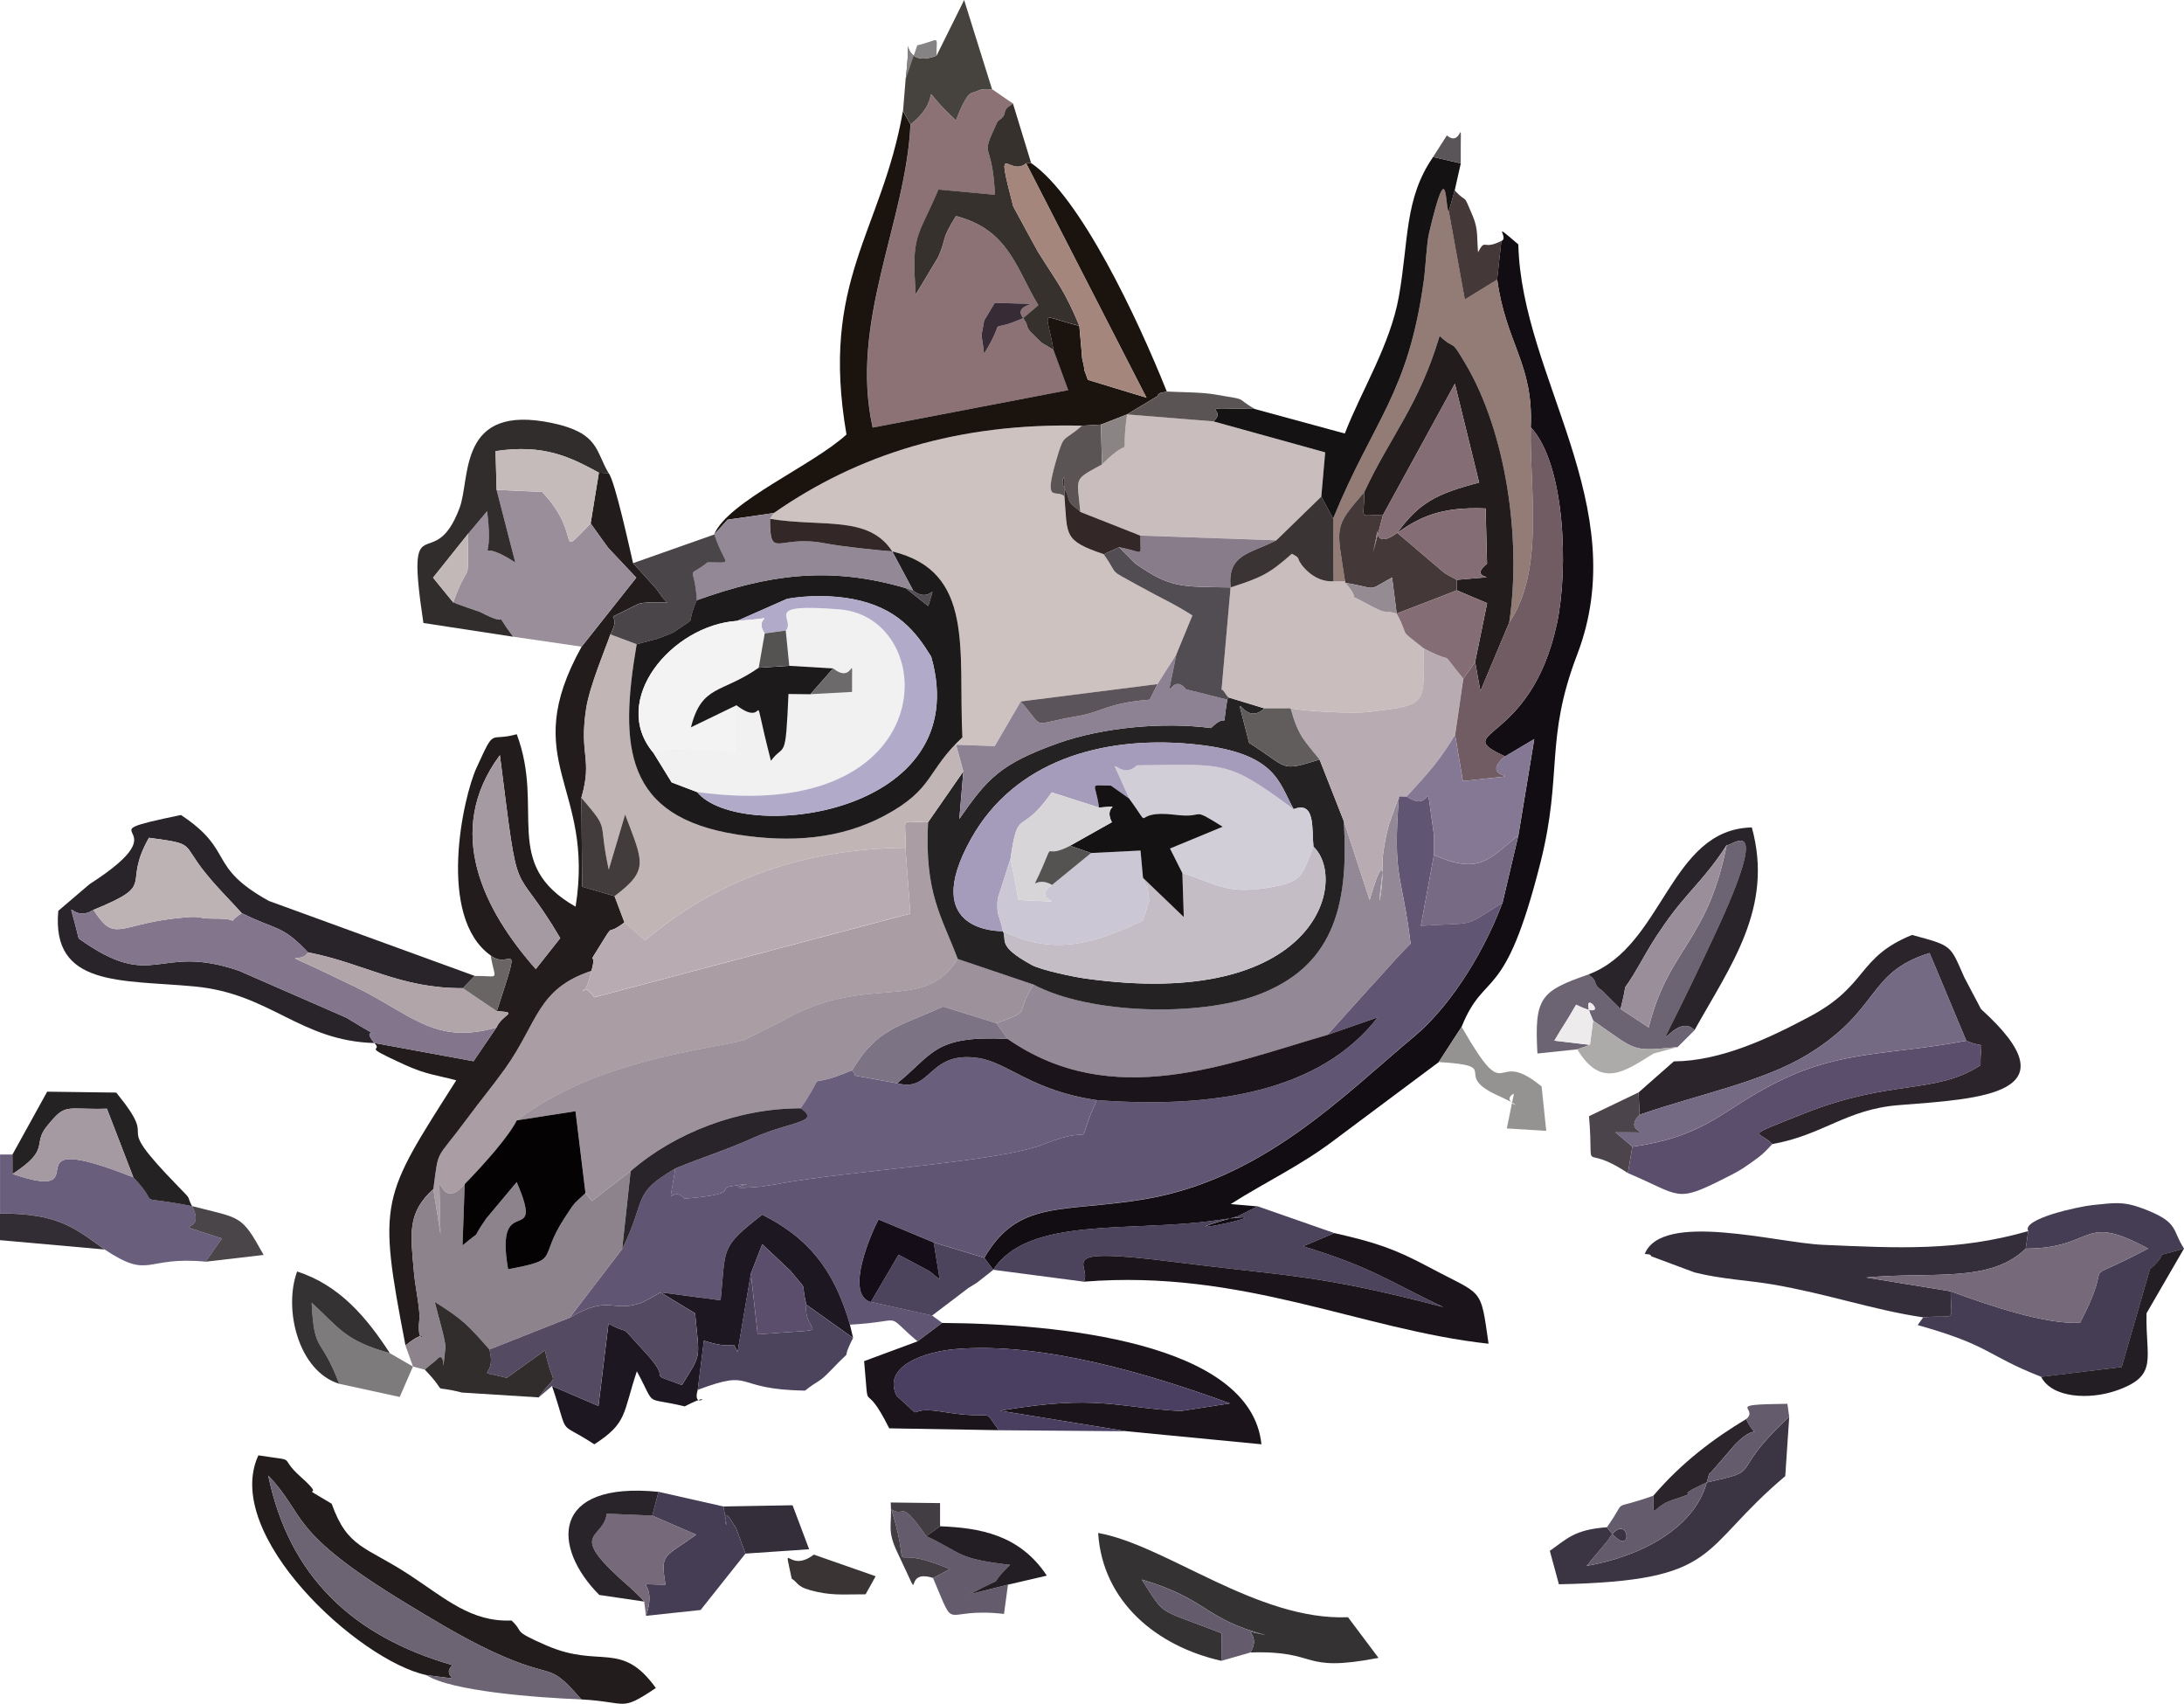 <?xml version="1.0" encoding="UTF-8"?>
<!DOCTYPE svg PUBLIC "-//W3C//DTD SVG 1.1//EN" "http://www.w3.org/Graphics/SVG/1.1/DTD/svg11.dtd">
<!-- Creator: CorelDRAW 2021 (64-Bit) -->
<svg xmlns="http://www.w3.org/2000/svg" xml:space="preserve" width="24.689mm" height="19.255mm" version="1.1" style="shape-rendering:geometricPrecision; text-rendering:geometricPrecision; image-rendering:optimizeQuality; fill-rule:evenodd; clip-rule:evenodd"
viewBox="0 0 505.56 394.28"
 xmlns:xlink="http://www.w3.org/1999/xlink"
 xmlns:xodm="http://www.corel.com/coreldraw/odm/2003">
 <defs>
  <style type="text/css">
   <![CDATA[
    .fil37 {fill:#040202}
    .fil3 {fill:#120D13}
    .fil68 {fill:#150E19}
    .fil35 {fill:#151213}
    .fil9 {fill:#1B140E}
    .fil21 {fill:#1B151B}
    .fil30 {fill:#1D1722}
    .fil14 {fill:#1D1A1B}
    .fil5 {fill:#221C1C}
    .fil65 {fill:#231D24}
    .fil10 {fill:#252223}
    .fil19 {fill:#282429}
    .fil20 {fill:#2B252B}
    .fil41 {fill:#322D2D}
    .fil74 {fill:#322D34}
    .fil73 {fill:#332728}
    .fil24 {fill:#342D3A}
    .fil31 {fill:#353233}
    .fil80 {fill:#372B36}
    .fil45 {fill:#37312E}
    .fil63 {fill:#3A3435}
    .fil42 {fill:#3B3443}
    .fil76 {fill:#423C43}
    .fil67 {fill:#433C3C}
    .fil52 {fill:#453838}
    .fil22 {fill:#453D54}
    .fil56 {fill:#46423E}
    .fil55 {fill:#494548}
    .fil27 {fill:#4A3E61}
    .fil71 {fill:#4B444B}
    .fil28 {fill:#4C435C}
    .fil51 {fill:#524C53}
    .fil39 {fill:#544B63}
    .fil79 {fill:#555252}
    .fil85 {fill:#595558}
    .fil26 {fill:#5A4E6C}
    .fil70 {fill:#5A5554}
    .fil72 {fill:#5B545B}
    .fil0 {fill:#615574}
    .fil69 {fill:#625D5D}
    .fil61 {fill:#645B6C}
    .fil8 {fill:#695E7C}
    .fil77 {fill:#6A6565}
    .fil36 {fill:#6C6373}
    .fil84 {fill:#6D6A6B}
    .fil32 {fill:#725C64}
    .fil43 {fill:#75697A}
    .fil34 {fill:#756A84}
    .fil60 {fill:#766A85}
    .fil58 {fill:#7C7384}
    .fil64 {fill:#7D7B7B}
    .fil25 {fill:#82758C}
    .fil53 {fill:#846D74}
    .fil46 {fill:#857894}
    .fil86 {fill:#858383}
    .fil62 {fill:#887B8A}
    .fil83 {fill:#8B8484}
    .fil4 {fill:#8C7274}
    .fil13 {fill:#8C838C}
    .fil47 {fill:#8D8293}
    .fil17 {fill:#937B76}
    .fil7 {fill:#938896}
    .fil81 {fill:#958B93}
    .fil66 {fill:#959392}
    .fil23 {fill:#9A8E9A}
    .fil6 {fill:#9D929B}
    .fil48 {fill:#A4867D}
    .fil33 {fill:#A49CBA}
    .fil49 {fill:#A59AA2}
    .fil2 {fill:#AA9DA4}
    .fil75 {fill:#ADABAA}
    .fil38 {fill:#B1ABC9}
    .fil54 {fill:#B2A5AA}
    .fil16 {fill:#B8ACB2}
    .fil50 {fill:#BDB3B4}
    .fil11 {fill:#C1B5B5}
    .fil78 {fill:#C2B8B7}
    .fil18 {fill:#C4BDC6}
    .fil57 {fill:#C5BBBB}
    .fil12 {fill:#C9BEBD}
    .fil44 {fill:#CBC7D4}
    .fil1 {fill:#CEC2C1}
    .fil29 {fill:#D1CED7}
    .fil59 {fill:#D8D5D9}
    .fil82 {fill:#EDEBEB}
    .fil15 {fill:#F1F1F1}
    .fil40 {fill:#F4F3F3}
   ]]>
  </style>
 </defs>
 <g id="Capa_x0020_1">
  <g id="_2035277044208">
   <path class="fil0" d="M307.25 239.5l11.65 -4.06c-13.14,17.06 -37.74,21.21 -65.01,19.14 -5.95,13.06 1.47,4.72 -12.38,10.23 -10.45,4.16 -45.39,6.08 -61.91,9.25l-3.38 0.53c-13.34,1.16 3.53,-1.74 -7.14,-0.06 -3.03,0.48 2.62,1.77 -10.58,2.85 -3.47,-3.65 -3.98,4.44 -2.17,-6.99 -10.27,6.05 -6.43,6.71 -12.32,18.66l-12.15 15.89c9.25,-5.5 9.91,-1.05 16.64,-3.48 0.66,-0.24 3.56,-1.87 4.41,-2.39l13.9 1.83c1.28,-12.31 -0.27,-12.04 9.63,-19.81 10.15,5.12 16.48,12.11 20.31,25.46 13.4,-0.73 7.45,-3.08 15.62,3.85l5.71 -4.27 -2.32 -1.71 -14.18 -3.14c-6.23,-1.75 0.29,-16.34 1.77,-19.09l12.78 5.32 11.71 3.55c7.82,-13.57 17.97,-10.41 36.96,-13.56 27.61,-4.57 46.2,-24.04 62.68,-37.78 7.13,-5.94 15.27,-17.46 20.32,-30.83 -9.58,6.1 -5.98,4.45 -18.9,5.35l3.03 -16.4 0 -4.62c-2.34,-16.18 0.29,-4.4 -6.33,-8.92l-1.76 -0.03c-1.51,19.2 0.66,17.51 2.69,34.09 -3.84,3.82 -6.09,6.65 -9.61,10.4l-9.66 10.72z"/>
   <path class="fil1" d="M179.13 118.72l-0.88 1.34c12.31,1.97 22.86,-0.87 28.3,7.54 19.2,4.63 15.26,22.79 16.24,43.04l-1.48 1.69 8.95 0.32 6 -10.31 31.64 -4.02 4.4 -6.9 3.71 -9c-4.62,-2.93 -6.8,-3.75 -12.45,-6.88 -7.45,-4.14 -4.33,-1.96 -8.08,-7.29 -9.43,-3.2 -8.37,-4.36 -9.1,-13.4 -1.85,-1.79 -4.96,2.14 -1.83,-8.51 1.85,-6.28 1.43,-3.85 5.91,-7.82 -28.69,-0.69 -51.84,6.62 -71.33,20.21z"/>
   <path class="fil2" d="M136.91 224.69c-12.68,4.2 -12.36,11.93 -20.02,22.66 -2.99,4.18 -5.58,7.22 -8.95,11.78 -7.23,9.79 -6.35,6.37 -7.63,16.05l1.65 10.38c-0.27,-22.77 -1.39,-3.25 5.61,-11.53 4.78,-4.89 10.17,-11.02 12.06,-14.75 18.56,-14.23 45.32,-16.48 52.67,-18.61l8.28 -4.13c20.27,-11.84 33.05,-1.69 41.12,-14.61 -3.77,-9.98 -7.71,-15.21 -6.87,-31.63 -7.04,0 -4.95,-1.62 -5.24,5.91l1.14 15.21 -73.16 19.38c-3.74,-5.25 -2.99,3.21 -0.65,-6.09z"/>
   <path class="fil3" d="M346.57 64.7c2.02,14.77 8.44,19.51 7.77,34.16 7.99,8.53 8.76,32.93 6.06,45.45 -6.11,28.39 -25.27,24.56 -12,30.73l6.76 -4.01 -3.67 22.25 -3.68 15.65c-5.06,13.37 -13.19,24.89 -20.32,30.83 -16.48,13.73 -35.07,33.2 -62.68,37.78 -18.99,3.14 -29.14,-0.01 -36.96,13.56l2.08 2.78c8.01,-12.5 31.93,-8.66 51.29,-11.43 22.11,-3.16 -17.64,5.36 5.31,-0.98l4.57 -2.29 -6.21 -0.54c8.26,-5.25 16.39,-8.96 24.49,-15.19l23.65 -17.65 5.3 -8.16c5.48,-13.58 9.88,-4.77 18.28,-38.1 5.17,-20.51 0.95,-28.37 8.48,-48.05 13.2,-34.48 -12.9,-64.13 -13.62,-94.93 -6.77,-5.82 -1.95,-1.51 -3.93,-0.79l-0.99 8.96z"/>
   <path class="fil4" d="M236.87 73.62c-9.57,4.15 -3.1,-1.6 -9.07,8.26 -0.73,-6.37 -0.84,-2.37 0.02,-7.72l2.45 -4.08c15.81,0.54 3.24,-0.62 6.6,3.54zm-26.09 -44.83c-1.01,22.55 -14.19,45.67 -8.75,70.16l45.26 -8.67 -3.41 -9.3c-3.62,-2.28 -1.92,-0.83 -5.04,-3.89 -0.26,-0.25 -0.89,-0.81 -1.07,-1.68 -0.19,-0.87 -0.59,-1.19 -0.9,-1.78l3.5 -2.98c-5.17,-8.5 -6.77,-17.44 -19.07,-20.64 -3.65,5.84 -2.03,4.78 -4.13,9.52l-5.18 8.64c-0.99,-14.17 0.31,-12.71 5.25,-24.29l13.09 1.21c-0.66,-13.47 -3.69,-7.71 0.53,-16.79 0.26,-0.55 1.48,-0.82 1.71,-2.13 0.24,-1.4 1.22,-1.54 1.92,-2.21l-4.86 -3.33c-0.39,0.12 -1.08,-0.03 -1.23,-0 -0.15,0.03 -1.1,0.03 -1.29,0.09l-2.47 0.91c-1.48,1.11 -2.99,5.33 -3.34,6.24 -10.53,-9.72 -1.55,-6.37 -10.52,0.93z"/>
   <path class="fil5" d="M124.03 224.26c-12.02,-13.6 -21.39,-31.9 -8.31,-49.51 4.63,36.53 2.57,23.02 13.97,42.34l-5.66 7.16zm12.7 -103.13l2.76 3.86c0.38,0.5 0.97,1.36 1.38,1.88l6.42 6.81 -12.65 15.97c-14.92,26.86 3.11,32.04 -1.4,60.17 -17.35,-9.88 -7.05,-22.39 -13.62,-39.91 -6.63,1.87 -4.84,-1.95 -9.31,7.77 -3.11,6.75 -9.28,34.49 3.28,43.43 4.5,3.66 7.44,-5.64 1.42,12.88 5.32,0.32 1.35,0.6 -0.09,3.79l-5.31 7.8 -22.96 -4.22c2.27,2.25 -3.65,0.14 6.84,4.96 5.19,2.39 7.81,2.51 12.13,3.68 -17.38,27.35 -18.28,27.54 -11.76,61.34 6.84,-5.5 2.32,2.31 3.23,-6.17 0.2,-1.87 -0.99,-7.72 -1.22,-10.33 -0.84,-9.41 -1.7,-14.09 4.45,-19.69 1.28,-9.68 0.4,-6.26 7.63,-16.05 3.37,-4.56 5.96,-7.6 8.95,-11.78 7.66,-10.72 7.35,-18.46 20.02,-22.66 1.47,-5.47 -1.61,-0.05 2.19,-6.19 3.33,-5.39 0.89,-1.54 5.44,-5.03l-2.29 -6.07 -7.5 -2.17 -0.17 -20.59c2.65,-9.24 -0.57,-9.68 1.11,-20.65 0.8,-5.22 4.55,-14.03 5.61,-17.17 3.29,-6.32 -3.78,-1.84 6.3,-6.96 1.25,-0.63 5.29,-0.39 6.87,-0.44 -1.12,-0.84 -2.05,-2.54 -2.65,-3.24l-5.29 -5.85c-0.67,-2.8 -4.14,-18.92 -5.65,-20.81l-2.26 -0.12 -1.91 11.74z"/>
   <path class="fil6" d="M119.63 259.27l13.6 -2.12 2.31 18.94 1.52 1.84 8.92 -6.91c10.2,-8.9 25.02,-14.58 39.36,-14.54 7.01,-10.31 -0.51,-3.51 11.91,-8.81 5.89,-9.76 10.57,-9.96 21.06,-14.73l12.35 3.85c8.66,-3.21 3.9,-1.43 8.57,-8.96l-17.53 -5.92c-8.07,12.93 -20.85,2.77 -41.12,14.61l-8.28 4.13c-7.35,2.13 -34.11,4.38 -52.67,18.61z"/>
   <path class="fil7" d="M311.05 189.97c1.37,20.59 -3.04,33.95 -19.92,40.26 -13.58,5.08 -38.95,4.48 -51.9,-2.4 -4.66,7.53 0.09,5.75 -8.57,8.96l2.59 3.63c24.32,16.89 50.95,5.74 74.01,-0.91l9.66 -10.72c3.52,-3.75 5.77,-6.58 9.61,-10.4 -2.03,-16.58 -4.2,-14.89 -2.69,-34.09l-2.2 6.15c-0.29,1.13 -0.54,1.9 -0.8,3.11 -0.25,1.17 -0.33,1.92 -0.53,3.05 -0.44,2.55 -0.16,4.44 -0.47,6.93 -2,16.15 3.1,-15.26 -2.8,4.73l-5.98 -18.3z"/>
   <path class="fil8" d="M207.7 250.68l-9.81 -1.77c-0.04,-0.58 -0.38,-0.85 -0.65,-1.23 -12.42,5.3 -4.89,-1.51 -11.91,8.81 4.83,3.33 -2.55,3.02 -11.03,6.85 -6.64,3 -12.09,4.61 -17.98,7.06 -1.82,11.42 -1.3,3.34 2.17,6.99 13.19,-1.08 7.55,-2.37 10.58,-2.85 10.67,-1.68 -6.19,1.22 7.14,0.06l3.38 -0.53c16.53,-3.17 51.46,-5.09 61.91,-9.25 13.85,-5.51 6.43,2.83 12.38,-10.23 -14.99,-2.14 -20.61,-8.71 -27.38,-9.73 -11.78,-1.77 -10.75,8.09 -18.82,5.82z"/>
   <path class="fil9" d="M165.33 123.68l3.1 -3.42 10.7 -1.54c19.49,-13.58 42.64,-20.9 71.33,-20.21l4.39 -0.26 6.04 -2.36 7.01 -4.22c0.39,-1.04 1.44,-0.77 2.19,-1.08 -6.84,-17.13 -20.08,-45.17 -31.41,-52.86l-1.14 0.06 27.85 54.24 -13.57 -4.13c-1.91,-5.52 0.07,1.1 -1.32,-4.97 -0.02,-0.08 -0.52,-6.47 -0.65,-7.51 -9.62,-2.36 -7.62,-4.21 -5.99,5.56l3.41 9.3 -45.26 8.67c-5.44,-24.49 7.74,-47.61 8.75,-70.16l-1.74 -3.12c-4.93,28.19 -19.24,39.16 -13.07,74.88 -7.86,7.21 -27.41,15.46 -30.64,23.13z"/>
   <path class="fil10" d="M232.15 215.49c-0.09,-0.02 -19.77,0.65 -7.28,-21.54 10.01,-17.78 30.03,-23.6 50.38,-21.83 20.3,1.77 20.67,8.86 24.21,15.14 5.1,-2.04 4.17,4.64 4.58,8.66 8.17,7.76 0.88,38.11 -52.94,30.51 -2.63,-0.37 -10.06,-1.91 -12.29,-3.13 -8.3,-4.54 -5.58,-5.74 -6.65,-7.81zm-9.15 -36.97l-8.17 11.77c-0.84,16.42 3.1,21.65 6.87,31.63l17.53 5.92c12.95,6.89 38.32,7.48 51.9,2.4 16.88,-6.31 21.29,-19.67 19.92,-40.26l-5.59 -14.21c-9.38,2.93 -7.04,1.97 -16.31,-3.86 -4.13,-16.62 -1.89,-2.89 3.54,-7.98l-8.31 -2.53 -0.29 0.51c-1.42,8.49 0.72,2.18 -3.77,6.57 -11.03,-1.45 -25.08,-0.17 -35.37,3.5 -13.5,4.82 -16.45,8.28 -22.88,17.53l0.93 -10.99z"/>
   <path class="fil11" d="M134.59 184.63c6.79,7.94 3.73,4.69 6.33,16.61l3.79 -12.76c4.1,10.99 5.7,12.77 -2.46,18.91l2.29 6.07 4.76 4.15c17.23,-14.52 37.39,-21.18 60.27,-21.43 0.3,-7.54 -1.8,-5.91 5.24,-5.91l8.17 -11.77 -1.69 -6.18 1.48 -1.69c-8.34,7.71 -6.48,11.98 -18.11,18.16 -10.16,5.4 -21.54,6.28 -33.97,4.33 -26.05,-4.07 -27.41,-20.14 -23.32,-44.05l-6.09 -2.28c-1.07,3.14 -4.82,11.95 -5.61,17.17 -1.68,10.96 1.54,11.41 -1.11,20.65z"/>
   <path class="fil12" d="M255.1 107.48c-6.73,3.71 -5.77,2.73 -5.01,10.99l13.85 5.46 31.51 1.1 10.41 -10.12 0.9 -10.23 -25.87 -7.17 -19.99 -1.61c-1.73,12.47 2.03,3.67 -5.8,11.58z"/>
   <path class="fil12" d="M284.86 135.93l-2.1 23.76c0.23,-0.53 1.01,1.21 1.62,1.7l8.31 2.53 6.06 -0.01c2.43,0.55 13.89,1.35 18.41,0.8 13.4,-1.64 12.49,-1.55 12.39,-14.67 -6.41,-5.12 -2.93,-1.89 -6.24,-8.05 -3.48,-1.07 -1.63,0.57 -6.64,-2.15 -6.27,-3.4 -0.83,0.28 -5.22,-4.97l-0.1 -0.36 -2.69 0c-4.82,0.32 -7.89,-4.29 -8.04,-4.91 -0.2,-0.91 -1.01,-1.03 -1.59,-1.46 -5.4,4.74 -7.07,5.48 -14.19,7.79z"/>
   <path class="fil13" d="M93.85 311.35l1.75 4.89 2.75 0.73c0.66,-0.75 2.43,-1.99 2.67,-2.28 2.58,-3.06 0.99,6.54 2.07,-2.8 0.16,-1.38 -1.82,-7.84 -2.47,-10.62 6.51,4.05 7.74,5.44 12.66,11.02l18.58 -7.34 12.15 -15.89 1.96 -18.03 -8.92 6.91 -1.52 -1.84c-2.75,2.66 -2.2,1.68 -4.89,5.83 -6.28,9.69 -0.6,9.45 -13.02,11.81 -3.28,-18.73 8.76,-4.34 1.99,-20.18l-7.04 8.42c-4.28,6.13 -0.11,1.71 -5.5,6.24l0.5 -14.19c-7.01,8.28 -5.89,-11.24 -5.61,11.53l-1.65 -10.38c-6.15,5.6 -5.29,10.28 -4.45,19.69 0.23,2.61 1.42,8.46 1.22,10.33 -0.91,8.48 3.61,0.66 -3.23,6.17z"/>
   <path class="fil14" d="M161.35 183.29l-5.87 -2.23 -4.19 -6.79c-10.33,-12.14 4.16,-29.57 19.34,-30.59l11.59 -5.11c4.8,-0.83 10.43,-0.85 15.2,0.07 10.35,1.99 14.64,7.63 18.14,13.34 10.5,36.98 -44.31,43.29 -54.2,31.31zm50.05 -46.61c4.37,3.36 5.45,-3.34 3.48,3.57l-5.26 -4.17c-17.79,-5.21 -31.9,-3.07 -48.34,2.82 -2.94,6.78 0.77,3.09 -5.13,7.27 -0.66,0.46 -3.37,1.38 -3.94,1.63l-4.83 1.28c-4.1,23.91 -2.74,39.98 23.32,44.05 12.43,1.94 23.8,1.06 33.97,-4.33 11.63,-6.18 9.78,-10.45 18.11,-18.16 -0.98,-20.24 2.96,-38.4 -16.24,-43.04l4.86 9.08z"/>
   <path class="fil15" d="M182.7 154.06l10.15 0.6c5.22,4.25 4.3,-5.7 4.38,5.46l-9.64 0.53 -5.07 -0.06c-0.69,16.03 -0.91,11.18 -4.06,15.46 -5.18,-20.15 -0.01,-6.77 -7.99,-12.86l0 10.89c-2.78,-0.46 -7.41,-0.8 -10.8,-0.77 -6.75,0.04 -1.47,-0.95 -8.39,0.96l4.19 6.79 5.87 2.23c57.23,7.92 56.58,-40.36 32.97,-42.26 -18.48,-1.49 -10.01,2.15 -12.43,4.89l0.81 8.15z"/>
   <path class="fil16" d="M144.55 213.46c-4.55,3.5 -2.12,-0.35 -5.44,5.03 -3.8,6.15 -0.72,0.72 -2.19,6.19 -2.34,9.3 -3.09,0.84 0.65,6.09l73.16 -19.38 -1.14 -15.21c-22.88,0.25 -43.04,6.9 -60.27,21.43l-4.76 -4.15z"/>
   <path class="fil17" d="M308.59 120l0.09 14.51 2.69 0c-1.96,-12.82 -2.74,-12.32 4.4,-20.56 6.02,-12.97 12.68,-20.09 17.47,-36.22 4.08,3.69 2.3,0.22 5.93,6.32 9.46,15.9 13.07,40.7 10.19,60 8.3,-12.13 4.64,-31.2 4.99,-45.21 0.67,-14.65 -5.75,-19.39 -7.77,-34.16l-7.49 4.6 -3.7 -20.4c-0.96,-0.49 -0.08,-14.14 -4.58,5.07 -0.57,2.44 -0.78,7.82 -1.19,10.82 -3.63,26.46 -11.51,32.05 -21.02,55.21z"/>
   <path class="fil18" d="M273.71 202.05l0.33 10.16 -9.44 -9.06c1.67,5.59 0.51,-2.64 1.42,5.35l-1.49 4.58c-9.88,4.46 -19.57,8.67 -32.38,2.39 1.07,2.07 -1.64,3.27 6.65,7.81 2.23,1.22 9.65,2.76 12.29,3.13 53.83,7.59 61.12,-22.75 52.94,-30.51 -2.78,7.12 -2.52,8.32 -11.19,9.62 -9.33,1.41 -11.59,-1.22 -19.14,-3.48z"/>
   <path class="fil19" d="M86.64 241.37c-4.06,-5.12 5.02,1.15 -6.47,-5.86l-24.85 -10.86c-19.09,-6.55 -19.47,5.18 -37.1,-7.47 -2.96,-12.28 -2.2,-3.12 3.43,-6.63 15.02,-6.15 6.39,-5.31 12.83,-16.68 11.11,1.5 7.33,1.12 13.23,8.34 3.02,3.7 5.1,5.61 8.24,9.1 8.06,4.03 9.29,2.63 15.33,9.07 13.22,2.58 21.12,8.35 35.87,8.3l2.74 -2.84 -47.65 -17.35c-14.51,-8.05 -7.74,-11.55 -20.36,-19.89 -24.73,5.13 1.96,1.17 -21.14,16l-7.25 6.18c-1.61,17.69 14.59,15.92 31.45,17.49 17.75,1.64 24.3,12.57 41.72,13.11z"/>
   <path class="fil20" d="M387.47 245.62l-8.17 7.19 0.24 5.16c13.4,-4.66 28.41,-7.57 38.74,-13.84 17.2,-10.44 13.73,-19.05 28.38,-23.59l8.5 20.3c4.85,2.13 3.2,-1.04 3.29,5.67 -10.5,6.84 -20.67,3.13 -40.83,11.16 -14.59,5.81 -10.48,3.8 -7.36,7.08 11.69,-2.04 17.06,-8.05 29.31,-9.01 19.15,-1.49 40.88,-2.49 19.01,-22.21l-3.88 -7.36c-3.32,-7.5 -2.64,-7.26 -12.1,-9.81 -12.83,5.23 -10,11.61 -23.68,18.89 -9.18,4.89 -20.43,10.29 -31.45,10.37z"/>
   <path class="fil5" d="M98.7 387.65c10.71,1.31 2.84,0.85 6.02,-2.32 -23.34,-6.73 -37.83,-20.76 -42.63,-43.86 9.01,9.36 4.05,12.67 32.23,29.75 4.94,2.99 12.3,7.52 19.33,10.82 15.27,7.16 12.86,1.93 20.91,11.23 11.05,0.61 8.87,2.96 17.26,-2.64 -8.02,-11.13 -12.89,-4.42 -25.34,-9.85 -8.28,-3.61 -4.95,-2.86 -8.07,-5.77 -9.31,0.39 -15.14,-4.96 -23.6,-10.53 -10.14,-6.67 -14.34,-6.12 -18.03,-16.49 -9.41,-5.57 -0.23,-0.03 -7.11,-6.17 -5.74,-5.13 -0.03,-3.51 -9.86,-5.03 -8.51,18.37 23.15,47.47 38.89,50.85z"/>
   <path class="fil21" d="M212.37 310.42l-12.34 4.57c1.27,14.14 -0.46,2.97 5.81,15.55l25.35 0.43c-4.16,-5.69 0.11,-2.1 -12.93,-4.25 -9.94,-1.64 -3.07,3.1 -10.7,-3.71 -3.37,-6.82 6.41,-10.18 13.55,-10.8 20.04,-1.74 44.99,5.75 63.62,12.56l-11.44 1.77c-15.3,-0.88 -19.24,-3.88 -41.81,-0.08l29.27 4.75 31.25 3.02c-2.42,-23.72 -47.38,-27.89 -73.92,-28.08l-5.71 4.27z"/>
   <path class="fil22" d="M469.5 284.9l-0.58 4.05c16.36,-0.07 12.71,-8.51 28.32,-0.01 -18.01,9.61 -6.73,0.05 -15.76,17.17 -7.89,0.4 -20.44,-3.77 -29.92,-7.28 0,7.65 1.77,5.31 -6.37,6.03l-1.28 1.78c17.12,4.83 15.58,6.86 28.59,11.98l18.64 -2.26 6.54 -22.64c5.59,-4.95 -1.01,-2.14 7.89,-4.78 -2.91,-4.38 -0.99,-6.07 -9.59,-9.29 -4.69,-1.75 -6.65,-1.25 -11.47,-0.79 -3.15,0.3 -16.65,3.2 -15,6.04z"/>
   <path class="fil23" d="M108.39 123.48c-0.21,13.58 0.61,4.81 -3.49,15.9 0.98,0.45 6.23,2.23 6.26,2.24 8.08,4.29 2.15,-1.58 7.63,5.72l15.85 2.31 12.65 -15.97 -6.42 -6.81c-0.41,-0.52 -1,-1.38 -1.38,-1.88l-2.76 -3.86c-8.54,8.69 -1.41,3.04 -11.23,-7.28l-10.54 -0.49 4.33 16.83c-10.32,-6.91 -4.66,3.3 -6.52,-11.91l-4.37 5.2z"/>
   <path class="fil24" d="M445.18 304.86c8.15,-0.72 6.37,1.62 6.37,-6.03l-19.57 -3.19c15.01,-1.44 28.61,1.41 36.93,-6.69l0.58 -4.05c-16.32,4.69 -30.21,3.93 -47.55,3.17 -10.71,-0.47 -37.12,-7.84 -41.2,2.08 0.51,0.18 1.31,-0.05 1.51,0.58l10.02 3.73c6.34,1.59 12.5,1.82 18.06,2.78 13.03,2.24 22.93,5.83 34.84,7.62z"/>
   <path class="fil25" d="M86.64 241.37l22.96 4.22 5.31 -7.8c-12.05,3.45 -17.72,-1.08 -27.1,-6.45 -4.17,-2.39 -6.51,-3.38 -10.21,-5.18 -14.69,-7.16 -7.97,-2.63 -6.32,-5.78 -6.03,-6.43 -7.27,-5.04 -15.33,-9.07 -4.53,3.09 1,1.23 -6.34,1.27 -4.91,0.02 -1.86,-0.89 -9.48,0 -12.76,1.49 -13.64,5.6 -18.48,-2.03 -5.64,3.5 -6.4,-5.65 -3.43,6.63 17.64,12.65 18.01,0.92 37.1,7.47l24.85 10.86c11.49,7.02 2.41,0.74 6.47,5.86z"/>
   <path class="fil16" d="M298.75 163.91c1.88,6.7 3.19,7.41 6.71,11.85l5.59 14.21 5.98 18.3c5.9,-19.99 0.8,11.42 2.8,-4.73 0.31,-2.49 0.03,-4.38 0.47,-6.93 0.2,-1.13 0.27,-1.89 0.53,-3.05 0.26,-1.21 0.51,-1.98 0.8,-3.11l2.2 -6.15 1.76 0.03c5.15,-5.52 7.6,-8.32 11.23,-14.26l1.89 -13c-6.44,-7.74 -0.83,-2.58 -9.17,-7.02 0.1,13.12 1.01,13.02 -12.39,14.67 -4.52,0.55 -15.98,-0.24 -18.41,-0.8z"/>
   <path class="fil26" d="M377.87 265.37l-1.04 6.1c12.35,5.22 10.91,7.02 22.3,1.25 2.73,-1.38 3.54,-1.77 5.78,-3.34 3.26,-2.29 3.4,-2.57 5.36,-4.63 -3.11,-3.28 -7.23,-1.27 7.36,-7.08 20.17,-8.03 30.34,-4.31 40.83,-11.16 -0.09,-6.71 1.57,-3.54 -3.29,-5.67 -17.34,3.3 -28.56,2.17 -42.92,9.14 -13.88,6.74 -16.64,12.84 -34.39,15.4z"/>
   <path class="fil27" d="M231.18 330.98l29.56 0.23 -29.27 -4.75c22.57,-3.8 26.51,-0.8 41.81,0.08l11.44 -1.77c-18.64,-6.8 -43.58,-14.3 -63.62,-12.56 -7.14,0.62 -16.92,3.98 -13.55,10.8 7.63,6.82 0.77,2.07 10.7,3.71 13.04,2.15 8.77,-1.44 12.93,4.25z"/>
   <path class="fil28" d="M229.93 293.85l20.97 2.75c1.98,-4.09 -8,-8.25 21.18,-4.53 26.13,3.33 32.72,2.74 62.03,10.41 -11.76,-5.54 -16.72,-9.35 -32.48,-14.06l7.24 -3.07 -17.77 -6.2 -4.57 2.29c-22.95,6.34 16.8,-2.18 -5.31,0.98 -19.37,2.77 -43.28,-1.06 -51.29,11.43z"/>
   <path class="fil29" d="M261.36 184.76c6.12,8.31 -0.19,2.43 10.67,3.78 7.52,0.93 3.12,-2.17 11.01,2.77l-12.19 5.04 2.86 5.7c7.55,2.26 9.81,4.89 19.14,3.48 8.66,-1.31 8.41,-2.5 11.19,-9.62 -0.41,-4.02 0.52,-10.69 -4.58,-8.66 -15.44,-11.4 -15.58,-10.37 -36.29,-10.15 -4.53,4.33 -7.84,-6.25 -1.81,7.66z"/>
   <path class="fil21" d="M250.9 296.6c36.83,-2.93 63.87,11.1 93.68,14.36 -1.94,-13.43 -1.12,-10.95 -13.94,-17.8 -7.86,-4.2 -12.4,-5.69 -21.77,-7.81l-7.24 3.07c15.75,4.71 20.72,8.52 32.48,14.06 -29.31,-7.67 -35.9,-7.08 -62.03,-10.41 -29.17,-3.72 -19.2,0.45 -21.18,4.53z"/>
   <path class="fil5" d="M315.77 113.96c0.14,6.57 -1.68,5.19 4.39,5.19l16.62 -30.36 5.62 22.89c-10.1,2.62 -13.96,4.78 -18.95,11.62 5.06,-3.54 9.96,-6.09 20.45,-5.64l0.33 12.79c-5.53,4.4 6.97,2.41 -6.98,3.73l0 2.43 7 2.97 -2.78 13.59 1.22 6.77 6.67 -15.88c2.88,-19.3 -0.72,-44.1 -10.19,-60 -3.63,-6.11 -1.85,-2.63 -5.93,-6.32 -4.79,16.13 -11.45,23.25 -17.47,36.22z"/>
   <path class="fil30" d="M152.91 299.08l7.99 4.83c1.03,10.97 1.58,9.11 -3.04,16.62 -9.19,-3.44 -1.55,0.01 -8.38,-7.43 -7.13,-7.76 -2.84,-3.64 -8.62,-6.79l-2.32 19.06 -10.76 -4.62c4.26,12.52 0.84,7.62 9.79,13.49 7.7,-4.97 6.55,-7 9.85,-16.9 4.67,8.59 1.29,5.76 11.08,8.12 7.98,-4.13 1.47,1.44 3.01,-3.82l1.43 -11.38c8.6,2.67 6.08,-0.87 7.79,2.63l3.1 -18.21 2.62 -6.74c0.39,0.39 6.46,6.05 6.57,6.19 4.43,5.53 2.14,1.56 3.63,7.78l10.83 7.71 -0.73 -3.06c-3.83,-13.35 -10.16,-20.34 -20.31,-25.46 -9.9,7.76 -8.35,7.5 -9.63,19.81l-13.9 -1.83z"/>
   <path class="fil31" d="M282.73 384.34l0.06 -6.37c-15.27,-6.01 -12.83,-3.6 -18.49,-12.44 15.52,4.61 14.13,8.98 28.75,12.88 -7.22,-1.54 -0.6,-0.81 -3.61,4 16.24,-0.52 11.16,4.81 29.66,1.25l-7.06 -9.41c-20.98,0.88 -42.13,-16.7 -57.84,-19.5 1.02,15.94 13.6,26.25 28.54,29.59z"/>
   <path class="fil32" d="M349.35 144.06l-6.67 15.88 -1.22 -6.77 -2.73 3.89 -1.89 13 1.8 10.69c19.78,-2.23 2.16,0.67 9.77,-5.72 -13.27,-6.17 5.89,-2.33 12,-30.73 2.69,-12.52 1.92,-36.92 -6.06,-45.45 -0.35,14.01 3.3,33.08 -4.99,45.21z"/>
   <path class="fil33" d="M232.15 215.49c-0.77,-3.87 -1.55,-3.44 -1.2,-7.54l2.98 -9.31c1.8,-12.32 2.13,-4.68 9.53,-15.27l10.97 3.51c-0.85,-6.12 -2.57,-5.07 2.78,-5.07l4.16 2.96c-6.03,-13.9 -2.73,-3.33 1.81,-7.66 20.71,-0.22 20.85,-1.25 36.29,10.15 -3.54,-6.28 -3.91,-13.38 -24.21,-15.14 -20.34,-1.77 -40.37,4.05 -50.38,21.83 -12.5,22.19 7.19,21.52 7.28,21.54z"/>
   <path class="fil8" d="M-0 280.79c13.2,0.08 16.86,3 24.19,8.35 10.81,7.12 9.04,1.48 23.4,2.83l3.8 -5.37c-14.62,-4.84 -3.03,-0.03 -6.93,-7.49 -14.77,-2.92 -6.43,0.83 -13.58,-6.66 -30.67,-12.08 -6.83,6.37 -27.96,-0.78l-0.03 -4.49 -2.88 0 0 13.6z"/>
   <path class="fil34" d="M379.54 257.96c-4.73,4.86 6.43,4.04 -5.62,4.07l3.94 3.34c17.75,-2.56 20.51,-8.66 34.39,-15.4 14.36,-6.97 25.58,-5.84 42.92,-9.14l-8.5 -20.3c-14.65,4.54 -11.18,13.15 -28.38,23.59 -10.33,6.27 -25.34,9.18 -38.74,13.84z"/>
   <path class="fil35" d="M290.48 94.64c-15.39,-0.29 -5.82,-0.4 -9.59,2.87l25.87 7.17 -0.9 10.23 2.73 5.09c9.51,-23.15 17.38,-28.75 21.02,-55.21 0.41,-3 0.62,-8.39 1.19,-10.82 4.51,-19.2 3.63,-5.55 4.58,-5.07l1.36 -4.83 1.41 -6.27 -6.41 -1.47c-6.67,9.62 -5.61,19.25 -7.93,32.31 -1.99,11.16 -8.64,21.7 -12.51,31.68l-20.81 -5.67z"/>
   <path class="fil21" d="M307.25 239.5c-23.06,6.66 -49.69,17.8 -74.01,0.91 -17.11,-0.85 -17.19,3.53 -25.55,10.26 8.07,2.27 7.04,-7.59 18.82,-5.82 6.77,1.02 12.39,7.59 27.38,9.73 27.27,2.07 51.86,-2.08 65.01,-19.14l-11.65 4.06z"/>
   <path class="fil36" d="M98.7 387.65c5.84,3.75 25.61,5.21 35.86,5.62 -8.05,-9.3 -5.64,-4.07 -20.91,-11.23 -7.03,-3.29 -14.39,-7.82 -19.33,-10.82 -28.18,-17.08 -23.22,-20.4 -32.23,-29.75 4.81,23.09 19.3,37.13 42.63,43.86 -3.19,3.17 4.68,3.63 -6.02,2.32z"/>
   <path class="fil37" d="M119.63 259.27c-1.89,3.73 -7.28,9.85 -12.06,14.75l-0.5 14.19c5.39,-4.53 1.22,-0.1 5.5,-6.24l7.04 -8.42c6.77,15.85 -5.27,1.45 -1.99,20.18 12.42,-2.36 6.74,-2.12 13.02,-11.81 2.69,-4.15 2.14,-3.17 4.89,-5.83l-2.31 -18.94 -13.6 2.12z"/>
   <path class="fil38" d="M177.02 146.58l4.88 -0.67c2.42,-2.73 -6.05,-6.38 12.43,-4.89 23.61,1.91 24.26,50.18 -32.97,42.26 9.89,11.98 64.71,5.67 54.2,-31.31 -3.51,-5.7 -7.79,-11.35 -18.14,-13.34 -4.77,-0.92 -10.4,-0.91 -15.2,-0.07l-11.59 5.11c11.35,-0.76 3.32,-1.58 6.39,2.9z"/>
   <path class="fil39" d="M131.87 304.95l-18.58 7.34c1.85,7.12 -4.43,4.48 4.03,6.57l8.83 -6.35c2.04,9.75 3.41,4.1 -1.45,10.87l3.07 -2.63 10.76 4.62 2.32 -19.06c5.77,3.15 1.49,-0.98 8.62,6.79 6.84,7.44 -0.81,4 8.38,7.43 4.63,-7.51 4.08,-5.65 3.04,-16.62l-7.99 -4.83c-0.85,0.52 -3.75,2.16 -4.41,2.39 -6.72,2.43 -7.38,-2.02 -16.64,3.48z"/>
   <path class="fil40" d="M151.29 174.27c6.92,-1.91 1.65,-0.92 8.39,-0.96 3.38,-0.02 8.02,0.31 10.8,0.77l0 -10.89 -10.53 5.1c2.51,-9.96 7.11,-7.78 15.68,-13.78l1.39 -7.94c-3.07,-4.48 4.96,-3.66 -6.39,-2.9 -15.17,1.01 -29.67,18.45 -19.34,30.59z"/>
   <path class="fil41" d="M98.02 144.17l20.77 3.18c-5.47,-7.3 0.45,-1.44 -7.63,-5.72 -0.03,-0.01 -5.28,-1.79 -6.26,-2.24l-4.65 -5.71 8.15 -10.2 4.37 -5.2c1.86,15.21 -3.8,5 6.52,11.91l-4.33 -16.83 -0.25 -8.96c11.28,-1.71 17.41,1.45 23.93,4.99l2.26 0.12c-3.08,-5.12 -2.17,-9.3 -13.05,-11.61 -22,-4.65 -18.87,12.7 -21.46,19.63 -6.06,16.21 -12.7,-2.02 -8.38,26.64z"/>
   <path class="fil42" d="M395.09 343.06c-2.99,10.96 -15.89,17.26 -27.81,19.31l4.93 -5.91c5.06,-8.28 6.45,6.21 -0.22,-3.03 -7.56,0.54 -9.28,2.7 -13.23,5.46l2.1 7.74c38,-0.79 31.97,-7.86 52.4,-25.03l0.92 -13.75c-14.97,13.94 -5.17,12.1 -19.08,15.21z"/>
   <path class="fil43" d="M468.92 288.95c-8.32,8.1 -21.92,5.25 -36.93,6.69l19.57 3.19c9.48,3.51 22.03,7.68 29.92,7.28 9.03,-17.13 -2.24,-7.57 15.76,-17.17 -15.61,-8.5 -11.96,-0.05 -28.32,0.01z"/>
   <path class="fil44" d="M252.57 197.4l-9.04 7.39c-6.01,4.17 7.62,4.17 -7.77,3.46l-1.83 -9.62 -2.98 9.31c-0.34,4.1 0.44,3.68 1.2,7.54 12.81,6.28 22.5,2.06 32.38,-2.39l1.49 -4.58c-0.91,-7.99 0.25,0.25 -1.42,-5.35l-0.58 -6.33 -11.45 0.57z"/>
   <path class="fil45" d="M236.87 73.62c0.31,0.59 0.71,0.92 0.9,1.78 0.18,0.87 0.81,1.43 1.07,1.68 3.12,3.06 1.41,1.62 5.04,3.89 -1.63,-9.77 -3.63,-7.92 5.99,-5.56 -3.6,-8.53 -4.96,-9.72 -9.66,-17.25 -0.18,-0.29 -5.63,-10.3 -5.67,-10.42 -4.31,-16.52 -1.02,-6.54 3.01,-9.96l1.14 -0.06 -4.21 -13.78c-0.7,0.68 -1.68,0.81 -1.92,2.21 -0.22,1.31 -1.45,1.57 -1.71,2.13 -4.22,9.09 -1.19,3.33 -0.53,16.79l-13.09 -1.21c-4.95,11.58 -6.24,10.12 -5.25,24.29l5.18 -8.64c2.11,-4.74 0.48,-3.68 4.13,-9.52 12.3,3.2 13.9,12.14 19.07,20.64l-3.5 2.98z"/>
   <path class="fil36" d="M375.13 233.48l-4.14 -4.14c-0.46,-0.49 -1.37,-0.73 -1.71,-1.97 -0.32,-1.15 -1.02,-1.25 -1.53,-1.88 -11.18,3.87 -12.59,5.33 -11.86,18.31l9.22 -0.97 2.95 -1.03 -8.25 -0.97c2.44,-4.16 2.14,-3.33 5.04,-8.33 9.62,4.78 -0.39,-5.88 3.94,3.69 10.32,7.1 8.61,7.18 19.57,6.11l3.91 -3.9c-5.49,-5.75 -13.64,17.14 4.54,-21.77 14.11,-30.21 3.68,-20.42 2.89,-21.05 -4.45,22.56 -13.51,23.84 -18.05,42.19l-6.51 -4.28z"/>
   <path class="fil19" d="M367.75 225.49c0.51,0.63 1.21,0.73 1.53,1.88 0.34,1.24 1.25,1.48 1.71,1.97l4.14 4.14c2.26,-8.83 -0.79,-1.21 4.56,-10.57 2.24,-3.92 2.83,-5.01 5.62,-9.03 5.15,-7.43 9.36,-10.42 14.38,-18.32 0.79,0.63 11.23,-9.16 -2.89,21.05 -18.18,38.91 -10.03,16.02 -4.54,21.77 8.32,-14.93 18.39,-28.32 13.26,-46.9 -19.06,0.4 -20.39,27.46 -37.77,34z"/>
   <path class="fil46" d="M348.4 175.03c-7.61,6.4 10.01,3.5 -9.77,5.72l-1.8 -10.69c-3.63,5.95 -6.08,8.74 -11.23,14.26 6.62,4.53 4,-7.26 6.33,8.92l0 4.62c10.48,4.54 12.52,1.18 19.55,-4.6l3.67 -22.25 -6.76 4.01z"/>
   <path class="fil47" d="M267.91 158.32l-1.75 3.6c-10.31,0.84 -10.86,2.85 -17.01,3.87 -11.18,1.84 -6.91,3.26 -12.88,-3.44l-6 10.31 -8.95 -0.32 1.69 6.18 -0.93 10.99c6.43,-9.25 9.38,-12.71 22.88,-17.53 10.29,-3.67 24.34,-4.95 35.37,-3.5 4.48,-4.38 2.34,1.92 3.77,-6.57l-9.57 -2.41c-3.69,-4.82 -5.22,7.22 -2.21,-8.08l-4.4 6.9z"/>
   <path class="fil7" d="M165.33 123.68c2.44,7.43 4.84,6.46 -1.57,6.46 -5.23,4.16 -3.08,-0.31 -2.48,8.77 16.44,-5.89 30.55,-8.03 48.34,-2.82l1.78 0.6 -4.86 -9.08c-4.59,-0.4 -11.52,-1.1 -15.77,-1.91 -10.83,-2.07 -12.54,4.09 -12.54,-5.63l0.88 -1.34 -10.7 1.54 -3.1 3.42z"/>
   <path class="fil28" d="M161.5 321.64c13.48,-5.06 7.65,-0.09 24.86,0.17 3.15,-2.53 3.06,-1.65 6.01,-4.74 6.17,-6.46 1.62,-0.61 5.1,-7.44l-10.83 -7.71c-0.83,7.41 8.4,5.3 -11.26,6.87l-1.57 -14.1 -3.1 18.21c-1.71,-3.5 0.82,0.03 -7.79,-2.63l-1.43 11.38z"/>
   <path class="fil48" d="M249.86 75.41c0.13,1.05 0.64,7.44 0.65,7.51 1.39,6.07 -0.59,-0.55 1.32,4.97l13.57 4.13 -27.85 -54.24c-4.03,3.42 -7.32,-6.56 -3.01,9.96 0.03,0.12 5.48,10.13 5.67,10.42 4.7,7.53 6.07,8.72 9.66,17.25z"/>
   <path class="fil22" d="M149.54 373.93l12.64 -1.35 10.37 -13.05 -2.14 -5.85c-0.08,-0.15 -0.48,-0.71 -0.56,-0.85 -4.12,-7.25 -0.28,6.59 -2.4,-4.21l-15.01 -3.39 -1.45 5.51 10.17 4.41c-7.71,5.49 -8.23,4.34 -7.12,11.56 -8.79,0.03 -1.45,-1.57 -4.5,7.23z"/>
   <path class="fil49" d="M124.03 224.26l5.66 -7.16c-11.4,-19.32 -9.34,-5.81 -13.97,-42.34 -13.08,17.61 -3.71,35.9 8.31,49.51z"/>
   <path class="fil50" d="M21.66 210.55c4.84,7.63 5.72,3.52 18.48,2.03 7.63,-0.89 4.57,0.02 9.48,-0 7.34,-0.04 1.8,1.83 6.34,-1.27 -3.14,-3.5 -5.22,-5.41 -8.24,-9.1 -5.9,-7.22 -2.12,-6.84 -13.23,-8.34 -6.43,11.38 2.2,10.54 -12.83,16.68z"/>
   <path class="fil35" d="M247.71 195.71l4.85 1.69 11.45 -0.57 0.58 6.33 9.44 9.06 -0.33 -10.16 -2.86 -5.7 12.19 -5.04c-7.89,-4.95 -3.49,-1.84 -11.01,-2.77 -10.86,-1.35 -4.55,4.53 -10.67,-3.78l-4.16 -2.96c-5.35,0 -3.62,-1.05 -2.78,5.07 6.23,-0.41 0.77,-0.79 2.97,3.39l-9.68 5.44z"/>
   <path class="fil51" d="M255.49 128.25c3.75,5.33 0.63,3.15 8.08,7.29 5.65,3.14 7.83,3.95 12.45,6.88l-3.71 9c-3.01,15.3 -1.48,3.26 2.21,8.08l9.57 2.41 0.29 -0.51c-0.61,-0.49 -1.39,-2.23 -1.62,-1.7l2.1 -23.76c-11.69,-0.17 -13.97,0.11 -22.12,-5.57l-3.69 -3.72 -3.57 1.61z"/>
   <path class="fil52" d="M311.36 134.51l0.1 0.36c7.78,1.31 4.66,2.16 10.78,-1.24l1.07 8.36 13.92 -5.38 0 -2.43c-0.95,-0.54 -2.11,-1.1 -2.86,-1.58l-10.93 -9.3c-7.33,5.41 -3.01,-6.74 -5.61,4.54l2.32 -8.7c-6.07,0 -4.24,1.38 -4.39,-5.19 -7.14,8.24 -6.36,7.73 -4.4,20.56z"/>
   <path class="fil53" d="M320.15 119.15l-2.32 8.7c2.61,-11.28 -1.72,0.86 5.61,-4.54 5,-6.85 8.85,-9.01 18.95,-11.62l-5.62 -22.89 -16.62 30.36z"/>
   <path class="fil54" d="M114.91 237.79c1.45,-3.2 5.41,-3.47 0.09,-3.79l-7.86 -5.32c-14.75,0.06 -22.64,-5.72 -35.87,-8.3 -1.65,3.15 -8.38,-1.38 6.32,5.78 3.7,1.81 6.04,2.8 10.21,5.18 9.38,5.36 15.05,9.9 27.1,6.45z"/>
   <path class="fil55" d="M146.55 130.32l5.29 5.85c0.59,0.7 1.53,2.41 2.65,3.24 -1.58,0.05 -5.62,-0.19 -6.87,0.44 -10.09,5.12 -3.01,0.65 -6.3,6.96l6.09 2.28 4.83 -1.28c0.57,-0.25 3.28,-1.16 3.94,-1.63 5.9,-4.18 2.19,-0.49 5.13,-7.27 -0.6,-9.08 -2.76,-4.61 2.48,-8.77 6.41,0 4.01,0.97 1.57,-6.46l-18.78 6.63z"/>
   <path class="fil56" d="M216.78 12.89c-9.74,3.78 -5.23,-10.56 -7.15,5.55l-0.59 7.23 1.74 3.12c8.98,-7.3 -0.01,-10.65 10.52,-0.93 0.35,-0.91 1.86,-5.13 3.34,-6.24l2.47 -0.91c0.18,-0.06 1.13,-0.06 1.29,-0.09 0.15,-0.03 0.84,0.12 1.23,0l-6.45 -20.62 -6.39 12.89z"/>
   <path class="fil10" d="M2.88 267.19l0.03 4.49c8.93,-5.83 4.49,-6.77 7.91,-11 4.52,-5.58 4.09,-3.83 13.93,-4.11l6.12 15.89c7.15,7.49 -1.18,3.73 13.58,6.66 -1.44,-2.77 0.23,-1.05 -3.19,-4.55 -16.84,-17.26 -3.28,-8.15 -14.35,-21.73l-15.99 -0.21 -8.05 14.57z"/>
   <path class="fil57" d="M114.96 113.35l10.54 0.49c9.82,10.32 2.69,15.97 11.23,7.28l1.91 -11.74c-6.52,-3.54 -12.65,-6.71 -23.93,-4.99l0.25 8.96z"/>
   <path class="fil58" d="M197.24 247.68c0.26,0.38 0.61,0.65 0.65,1.23l9.81 1.77c8.36,-6.73 8.44,-11.11 25.55,-10.26l-2.59 -3.63 -12.35 -3.85c-10.49,4.78 -15.17,4.97 -21.06,14.73z"/>
   <path class="fil41" d="M98.35 316.97c6.16,6.42 0.45,3.21 8.58,5.29l17.77 1.12c4.86,-6.77 3.49,-1.12 1.45,-10.87l-8.83 6.35c-8.46,-2.09 -2.18,0.55 -4.03,-6.57 -4.92,-5.58 -6.15,-6.96 -12.66,-11.02 0.65,2.78 2.63,9.25 2.47,10.62 -1.09,9.34 0.51,-0.26 -2.07,2.8 -0.24,0.28 -2.01,1.53 -2.67,2.28z"/>
   <path class="fil59" d="M233.92 198.63l1.83 9.62c15.39,0.7 1.77,0.7 7.77,-3.46 -4.19,-2.49 -5.19,2.78 -2.24,-4.08 2.87,-6.66 -0.02,-1.62 6.43,-5l9.68 -5.44c-2.2,-4.19 3.26,-3.8 -2.97,-3.39l-10.97 -3.51c-7.4,10.59 -7.73,2.95 -9.53,15.27z"/>
   <path class="fil43" d="M149.12 370.64l0.42 3.29c3.05,-8.8 -4.29,-7.19 4.5,-7.23 -1.11,-7.22 -0.59,-6.07 7.12,-11.56l-10.17 -4.41 -10.53 -0.45c-0.85,6.37 -9.89,3.85 5.47,17.16 0.44,0.38 1.25,1.22 1.61,1.54 0.36,0.32 1.1,1.05 1.58,1.64z"/>
   <path class="fil19" d="M145.98 271.02l-1.96 18.03c5.89,-11.95 2.05,-12.61 12.32,-18.66 5.88,-2.46 11.34,-4.07 17.98,-7.06 8.48,-3.83 15.87,-3.52 11.03,-6.85 -14.34,-0.04 -29.16,5.64 -39.36,14.54z"/>
   <path class="fil14" d="M170.47 163.2c7.98,6.09 2.8,-7.29 7.99,12.86 3.16,-4.28 3.37,0.58 4.06,-15.46l5.07 0.06 5.26 -5.98 -10.15 -0.6 -7.08 0.45c-8.57,6 -13.16,3.83 -15.68,13.78l10.53 -5.1z"/>
   <path class="fil60" d="M331.93 197.87l-3.03 16.4c12.92,-0.9 9.32,0.74 18.9,-5.35l3.68 -15.65c-7.03,5.78 -9.07,9.15 -19.55,4.6z"/>
   <path class="fil61" d="M215.98 365.17c5.65,13.31 1.57,6.61 16.43,8.32l0.92 -6.77 -8.77 2.2c10.14,-5.41 2.82,-0.36 9.26,-6.78 -12.58,-1.5 -10.6,-2.53 -19.39,-6.66 -6.41,-9.06 -4.63,-4.12 -8.06,-6.17 5.49,18.11 -3.07,6.72 13.52,13.82l-3.9 2.04z"/>
   <path class="fil62" d="M259.05 126.64l3.69 3.72c8.15,5.68 10.43,5.41 22.12,5.57 -0.83,-7.73 4.6,-7.78 10.58,-10.89l-31.51 -1.1c0,5.38 1.07,3.76 -4.89,2.7z"/>
   <path class="fil23" d="M375.13 233.48l6.51 4.28c4.54,-18.35 13.6,-19.63 18.05,-42.19 -5.02,7.89 -9.23,10.89 -14.38,18.32 -2.79,4.02 -3.38,5.11 -5.62,9.03 -5.34,9.35 -2.29,1.74 -4.56,10.57z"/>
   <path class="fil49" d="M2.91 271.68c21.13,7.16 -2.72,-11.29 27.96,0.78l-6.12 -15.89c-9.84,0.28 -9.42,-1.47 -13.93,4.11 -3.42,4.23 1.02,5.17 -7.91,11z"/>
   <path class="fil28" d="M201.59 301.3l14.18 3.14 8.41 -6.39c0.58,-0.38 1.47,-0.88 2,-1.24l3.75 -2.95 -2.08 -2.78 -11.71 -3.55 1.38 8.52c-0.89,-0.61 -1.83,-1.55 -2.57,-2l-6.95 -3.69 -6.41 10.94z"/>
   <path class="fil53" d="M323.32 141.99c3.31,6.17 -0.18,2.93 6.24,8.05 8.34,4.43 2.73,-0.72 9.17,7.02l2.73 -3.89 2.78 -13.59 -7 -2.97 -13.92 5.38z"/>
   <path class="fil53" d="M323.44 123.31l10.93 9.3c0.75,0.48 1.91,1.04 2.86,1.58 13.95,-1.33 1.45,0.67 6.98,-3.73l-0.33 -12.79c-10.48,-0.44 -15.39,2.11 -20.45,5.64z"/>
   <path class="fil63" d="M295.45 125.04c-5.99,3.11 -11.41,3.16 -10.58,10.89 7.12,-2.31 8.79,-3.04 14.19,-7.79 0.58,0.42 1.38,0.55 1.59,1.46 0.14,0.62 3.21,5.23 8.04,4.91l-0.09 -14.51 -2.73 -5.09 -10.41 10.12z"/>
   <path class="fil19" d="M138.74 369.1l10.38 1.53c-0.48,-0.59 -1.21,-1.32 -1.58,-1.64 -0.36,-0.32 -1.17,-1.16 -1.61,-1.54 -15.36,-13.31 -6.32,-10.79 -5.47,-17.16l10.53 0.45 1.45 -5.51c-25.1,-2.49 -24.68,12.9 -13.7,23.88z"/>
   <path class="fil64" d="M78.51 320.23l14.02 3.05 3.06 -7.04 -5.36 -3.1c-10.58,-2.92 -11.84,-6.02 -18.1,-11.66 0.61,12.06 2.07,7.33 6.37,18.75z"/>
   <path class="fil31" d="M78.51 320.23c-4.3,-11.42 -5.76,-6.69 -6.37,-18.75 6.26,5.65 7.52,8.75 18.1,11.66 -5.43,-8.34 -11.64,-15.71 -21.46,-18.9 -3.2,8.69 0.26,23.05 9.73,25.99z"/>
   <path class="fil65" d="M472.49 318.62c2.55,4.96 11.25,5.33 17.41,3.18 9.92,-3.46 6.71,-7.38 6.99,-17.9l8.67 -14.97c-8.9,2.64 -2.3,-0.17 -7.89,4.78l-6.54 22.64 -18.64 2.26z"/>
   <path class="fil61" d="M382.72 346.13c-10.65,3.8 -5.57,0.05 -10.74,7.29 6.67,9.24 5.28,-5.25 0.22,3.03l-4.93 5.91c11.93,-2.05 24.82,-8.35 27.81,-19.31 -9.61,4.37 0.7,1.18 -8.12,4.13 -4.72,1.58 -4.13,5.13 -4.25,-1.05z"/>
   <path class="fil26" d="M173.82 294.69l1.57 14.1c19.66,-1.57 10.42,0.53 11.26,-6.87 -1.5,-6.23 0.8,-2.25 -3.63,-7.78 -0.11,-0.14 -6.18,-5.79 -6.57,-6.19l-2.62 6.74z"/>
   <path class="fil66" d="M333.04 245.77c15.13,0.92 2.78,2.79 13.61,7.71 8.91,4.05 -0.04,1.63 3.8,-0.4l-1.65 8.06 9.13 0.56 -1.07 -10.27c-11.61,-9.58 -7.23,5.91 -18.52,-13.82l-5.3 8.16z"/>
   <path class="fil67" d="M142.25 207.39c8.16,-6.14 6.56,-7.91 2.46,-18.91l-3.79 12.76c-2.6,-11.92 0.46,-8.67 -6.33,-16.61l0.17 20.59 7.5 2.17z"/>
   <path class="fil65" d="M233.32 366.72l9 -2.09c-6.31,-9.54 -15.61,-11.06 -24.72,-11.43l-3.19 2.28c8.79,4.13 6.81,5.16 19.39,6.66 -6.45,6.42 0.87,1.37 -9.26,6.78l8.77 -2.2z"/>
   <path class="fil68" d="M201.59 301.3l6.41 -10.94 6.95 3.69c0.73,0.45 1.68,1.39 2.57,2l-1.38 -8.52 -12.78 -5.32c-1.48,2.74 -8,17.33 -1.77,19.09z"/>
   <path class="fil24" d="M172.55 359.53l14.75 -1.01 -3.83 -10.18 -16.01 0.28c2.12,10.8 -1.72,-3.04 2.4,4.21 0.08,0.14 0.49,0.7 0.56,0.85l2.14 5.85z"/>
   <path class="fil52" d="M335.38 48.9l3.7 20.4 7.49 -4.6 0.99 -8.96c-4.43,2.29 -3.63,-0.76 -5.41,2.63 -0.32,-3.26 0.11,-5.22 -1.24,-8.4 -2.46,-5.8 -0.93,-2.48 -4.18,-5.9l-1.36 4.83z"/>
   <path class="fil69" d="M305.46 175.76c-3.52,-4.44 -4.83,-5.15 -6.71,-11.85l-6.06 0.01c-5.43,5.09 -7.67,-8.64 -3.54,7.98 9.27,5.83 6.93,6.79 16.31,3.86z"/>
   <path class="fil70" d="M246.38 114.84l-0.04 -4.45c-1.1,1.72 0.41,2.47 0.9,4.74 0.42,1.94 1.93,2.2 2.84,3.34 -0.75,-8.26 -1.72,-7.28 5.01,-10.99l-0.24 -9.23 -4.39 0.26c-4.48,3.97 -4.06,1.54 -5.91,7.82 -3.13,10.65 -0.03,6.71 1.83,8.51z"/>
   <path class="fil71" d="M376.82 271.47l1.04 -6.1 -3.94 -3.34c12.05,-0.03 0.89,0.79 5.62,-4.07l-0.24 -5.16 -11.47 5.5c1.26,14.95 -2.28,5.6 8.98,13.17z"/>
   <path class="fil61" d="M282.73 384.34l6.7 -1.92c3.01,-4.81 -3.61,-5.55 3.61,-4 -14.62,-3.9 -13.23,-8.27 -28.75,-12.88 5.66,8.84 3.23,6.43 18.49,12.44l-0.06 6.37z"/>
   <path class="fil20" d="M382.72 346.13c0.12,6.18 -0.48,2.63 4.25,1.05 8.82,-2.95 -1.49,0.24 8.12,-4.13 0.24,-0.71 0.59,-2.58 0.78,-2.1l5.61 -6.49c6.03,-6.36 5.71,0.09 2.72,-6.06 -7.48,4.49 -14.83,9.97 -21.47,17.72z"/>
   <path class="fil72" d="M236.27 162.34c5.97,6.7 1.7,5.29 12.88,3.44 6.15,-1.01 6.7,-3.02 17.01,-3.87l1.75 -3.6 -31.64 4.02z"/>
   <path class="fil63" d="M200.37 368.95l2.33 -4.18 -14.31 -5.01c-6.04,4.63 -7.15,-4.08 -5.12,5.57 1.78,1.12 0.92,2 6.01,3.09 3.97,0.85 7.17,0.5 11.09,0.53z"/>
   <path class="fil61" d="M395.09 343.06c13.91,-3.11 4.11,-1.28 19.08,-15.21l-0.41 -2.99c-15.2,0.17 -6.32,0.89 -9.57,3.56 2.99,6.15 3.32,-0.31 -2.72,6.06l-5.61 6.49c-0.19,-0.48 -0.54,1.39 -0.78,2.1z"/>
   <path class="fil73" d="M206.55 127.61c-5.44,-8.42 -15.99,-5.57 -28.3,-7.54 0,9.72 1.7,3.57 12.54,5.63 4.25,0.81 11.18,1.51 15.77,1.91z"/>
   <path class="fil70" d="M260.9 95.9l19.99 1.61c3.77,-3.27 -5.8,-3.16 9.59,-2.87 -4.92,-2.77 -0.87,-1.96 -9.27,-3.36 -3.27,-0.55 -7.69,-0.49 -11.11,-0.68 -0.75,0.32 -1.79,0.04 -2.19,1.08l-7.01 4.22z"/>
   <path class="fil74" d="M-0 286.99l24.19 2.16c-7.33,-5.35 -10.99,-8.27 -24.19,-8.35l0 6.2z"/>
   <path class="fil55" d="M47.58 291.98l13.44 -1.57c-5.19,-9.41 -5.14,-8.36 -16.57,-11.3 3.9,7.46 -7.69,2.64 6.93,7.49l-3.8 5.37z"/>
   <path class="fil73" d="M255.49 128.25l3.57 -1.61c5.96,1.06 4.89,2.68 4.89,-2.7l-13.85 -5.46c-0.91,-1.14 -2.42,-1.4 -2.84,-3.34 -0.5,-2.27 -2,-3.02 -0.9,-4.74l0.04 4.45c0.73,9.05 -0.33,10.21 9.1,13.4z"/>
   <path class="fil75" d="M365.1 242.83c5.59,9.16 10.86,5.2 17.7,0.96l5.55 -1.49c-10.96,1.07 -9.25,0.98 -19.57,-6.11l-0.74 5.61 -2.95 1.03z"/>
   <path class="fil76" d="M215.98 365.17l3.9 -2.04c-16.58,-7.1 -8.02,4.29 -13.52,-13.82 3.43,2.05 1.66,-2.89 8.06,6.17l3.19 -2.28 0 -5.36 -11.43 -0.14c0.38,5.62 -0.97,6.29 1.62,11.71 6.67,13.95 0.47,3.27 8.18,5.75z"/>
   <path class="fil77" d="M109.88 225.84l-2.74 2.84 7.86 5.32c6.02,-18.52 3.08,-9.22 -1.42,-12.88 1.03,6.12 2.39,4.65 -3.7,4.73z"/>
   <path class="fil78" d="M104.9 139.38c4.1,-11.1 3.28,-2.32 3.49,-15.9l-8.15 10.2 4.65 5.71z"/>
   <path class="fil79" d="M243.53 204.79l9.04 -7.39 -4.85 -1.69c-6.45,3.38 -3.56,-1.67 -6.43,5 -2.95,6.86 -1.95,1.6 2.24,4.08z"/>
   <path class="fil80" d="M236.87 73.62c-3.36,-4.16 9.21,-3 -6.6,-3.54l-2.45 4.08c-0.86,5.35 -0.75,1.35 -0.02,7.72 5.96,-9.86 -0.5,-4.11 9.07,-8.26z"/>
   <path class="fil81" d="M311.46 134.88c4.39,5.25 -1.05,1.57 5.22,4.97 5.01,2.72 3.16,1.08 6.64,2.15l-1.07 -8.36c-6.12,3.4 -3,2.55 -10.78,1.24z"/>
   <path class="fil82" d="M368.05 241.8l0.74 -5.61c-4.33,-9.57 5.68,1.09 -3.94,-3.69 -2.9,5.01 -2.6,4.17 -5.04,8.33l8.25 0.97z"/>
   <polygon class="fil79" points="175.63,154.52 182.7,154.06 181.89,145.91 177.02,146.58 "/>
   <path class="fil83" d="M255.1 107.48c7.83,-7.91 4.07,0.88 5.8,-11.58l-6.04 2.36 0.24 9.23z"/>
   <path class="fil84" d="M187.6 160.65l9.64 -0.53c-0.08,-11.15 0.84,-1.21 -4.38,-5.46l-5.26 5.98z"/>
   <path class="fil85" d="M338.14 37.8c-0.07,-13.64 0.74,-3.18 -3.21,-6.46l-3.2 4.99 6.41 1.47z"/>
   <path class="fil86" d="M209.63 18.44c1.91,-16.12 -2.59,-1.77 7.15,-5.55 0,-5.1 1.02,-3.67 -4.45,-2.4l-2.7 7.95z"/>
   <path class="fil51" d="M211.41 136.68l-1.78 -0.6 5.26 4.17c1.97,-6.92 0.89,-0.21 -3.48,-3.57z"/>
  </g>
 </g>
</svg>
